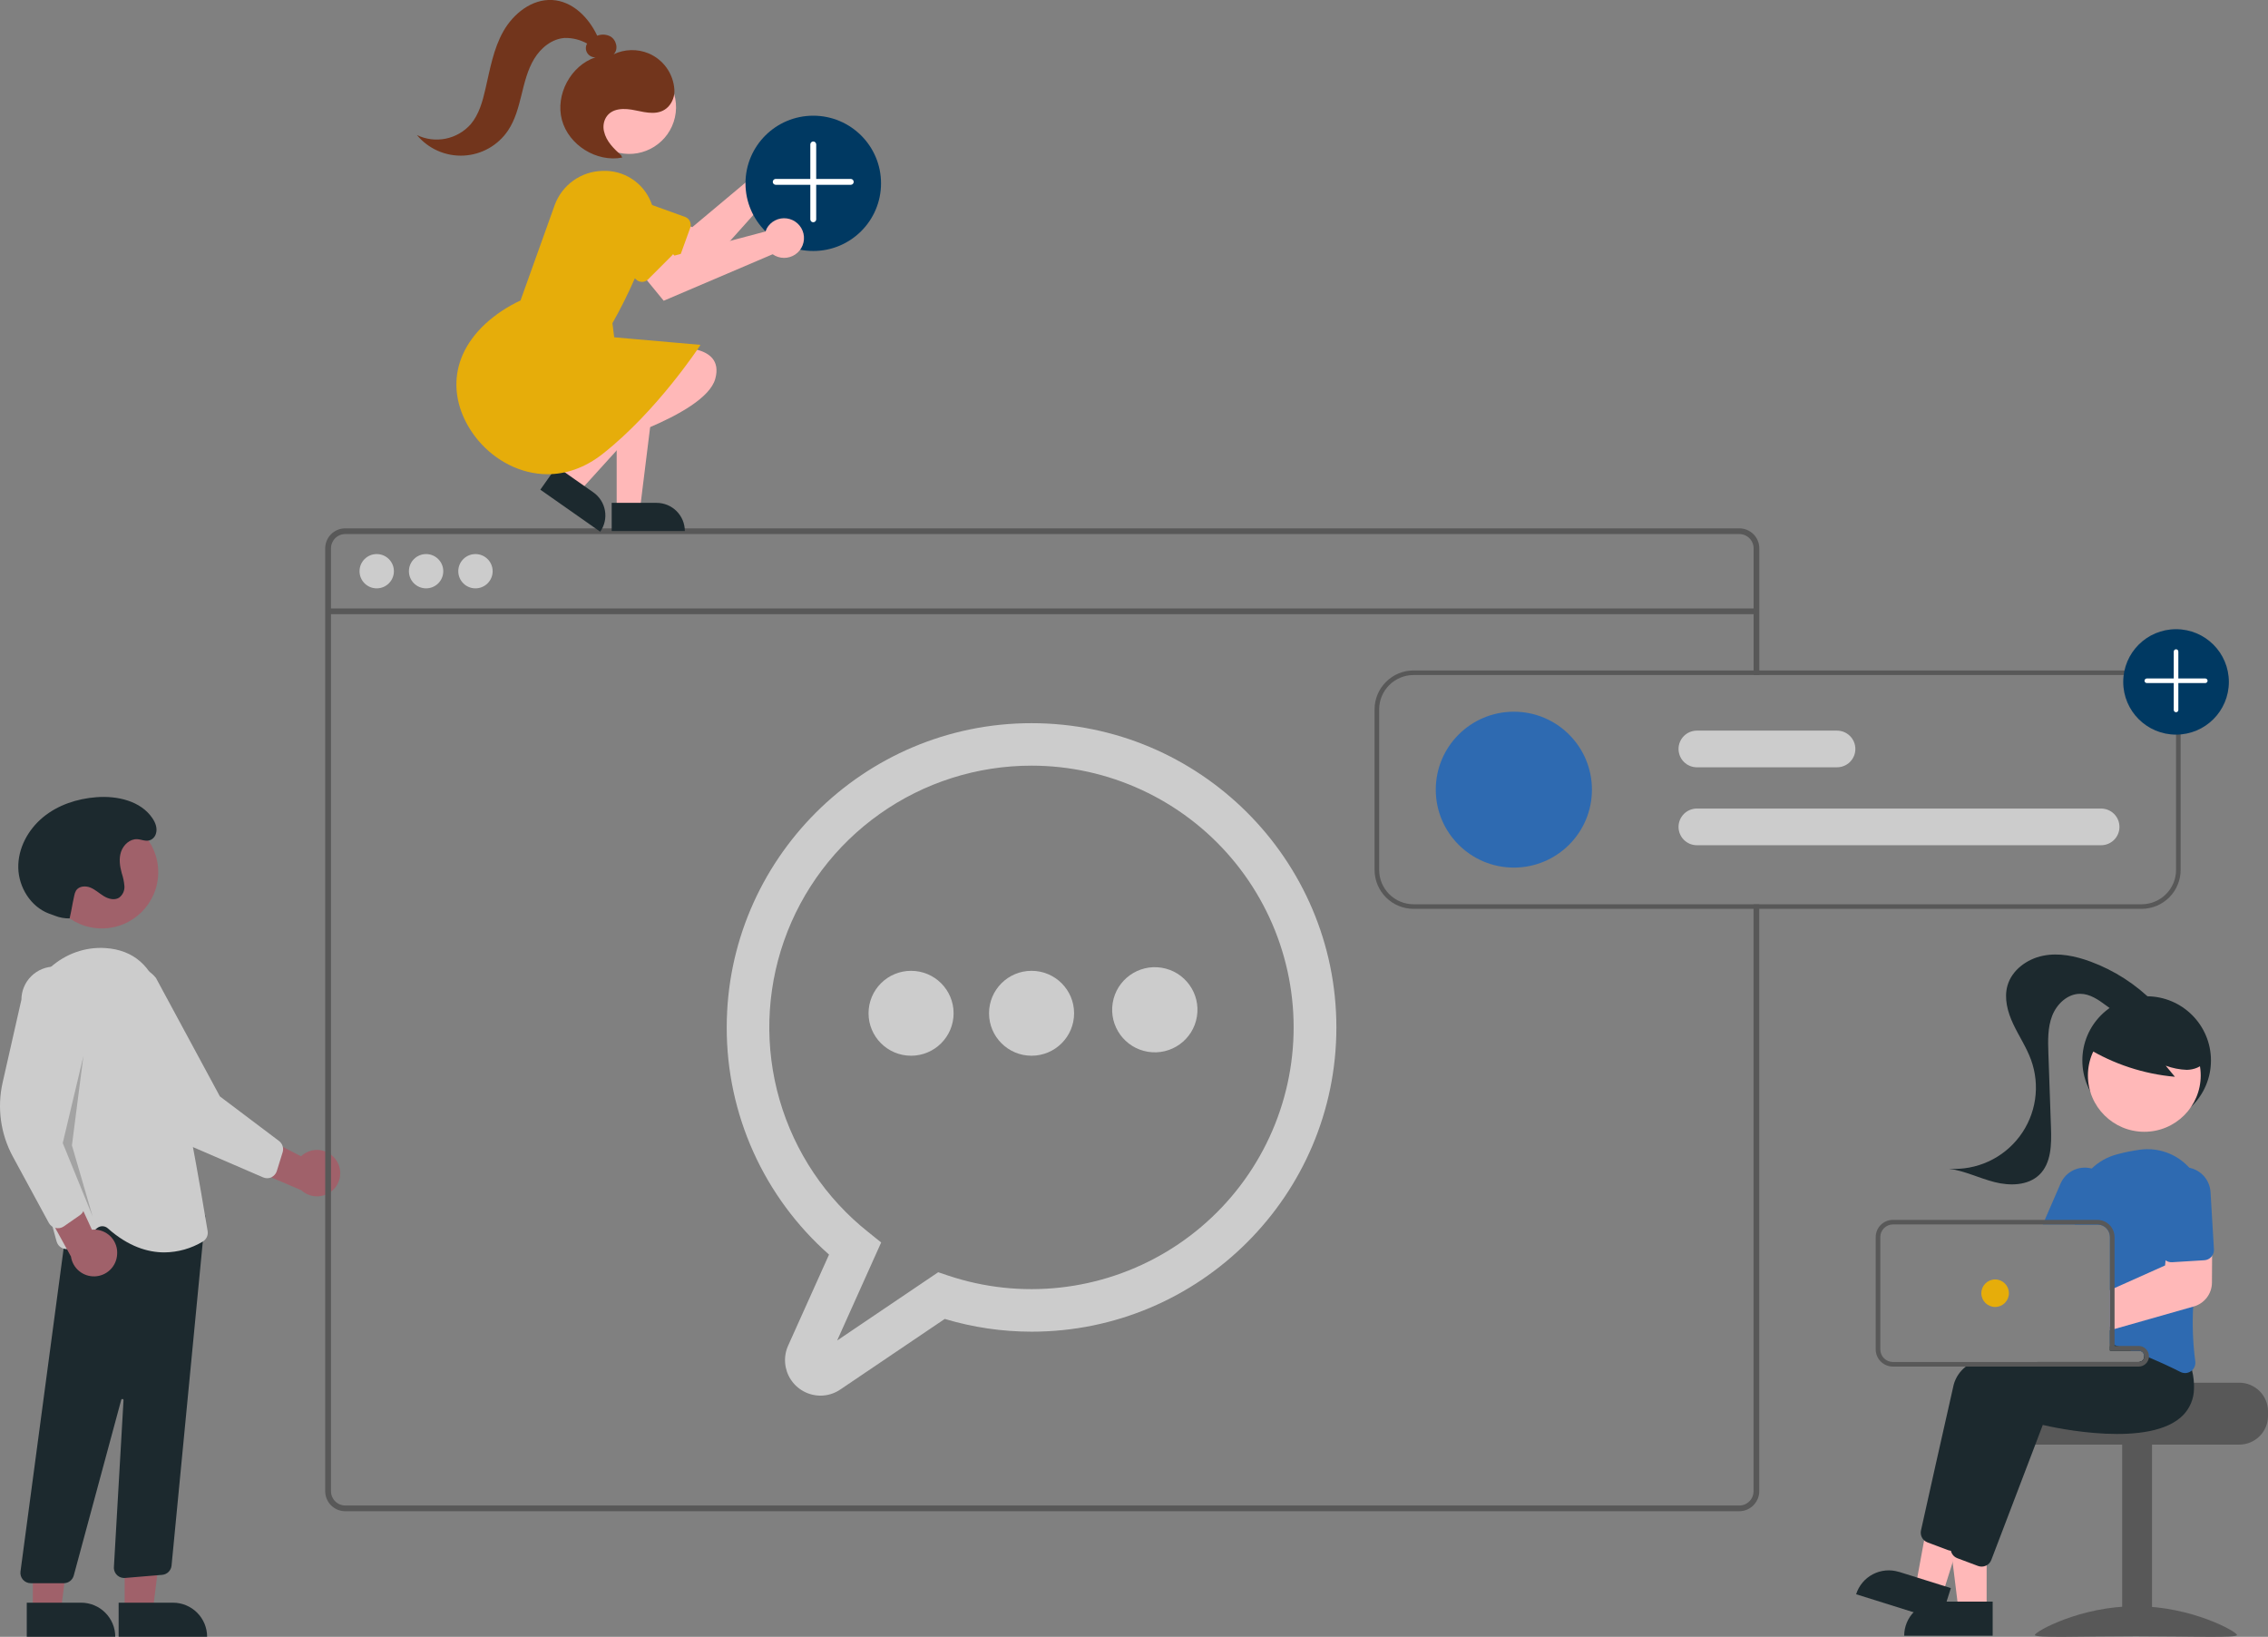 <svg width="395" height="285" viewBox="0 0 395 285" fill="none" xmlns="http://www.w3.org/2000/svg">
<rect x="0" y="0" width="395" height="285" fill="#808080" stroke="none"/>
<g clip-path="url(#clip0)">
<path d="M58.559 202.026C58.27 201.584 57.895 201.204 57.458 200.908C57.02 200.611 56.528 200.404 56.01 200.299C55.492 200.193 54.958 200.192 54.439 200.293C53.92 200.395 53.427 200.599 52.987 200.892C52.788 201.02 52.602 201.167 52.431 201.331L39.728 194.781L40.528 202.149L52.467 207.235C53.195 207.906 54.145 208.288 55.136 208.307C56.128 208.325 57.092 207.98 57.844 207.336C58.597 206.692 59.087 205.795 59.22 204.814C59.353 203.834 59.121 202.838 58.567 202.018L58.559 202.026Z" fill="#A0616A"/>
<path d="M47.272 204.996C47.041 205.099 46.791 205.152 46.538 205.152C46.285 205.152 46.035 205.099 45.804 204.996L33.741 199.788C29.615 198.003 26.28 194.783 24.358 190.727L17.998 177.368C17.089 176.154 16.692 174.632 16.894 173.13C17.097 171.628 17.881 170.265 19.08 169.334C20.279 168.403 21.795 167.978 23.304 168.151C24.813 168.324 26.194 169.081 27.149 170.259L38.297 190.903L48.592 198.662C48.886 198.885 49.105 199.193 49.219 199.544C49.332 199.895 49.336 200.273 49.227 200.626L48.216 203.883C48.107 204.231 47.895 204.539 47.608 204.765C47.505 204.854 47.392 204.932 47.272 204.996Z" fill="#CCCCCC"/>
<path d="M17.734 161.657C23.159 161.657 27.557 157.268 27.557 151.854C27.557 146.44 23.159 142.051 17.734 142.051C12.309 142.051 7.911 146.44 7.911 151.854C7.911 157.268 12.309 161.657 17.734 161.657Z" fill="#A0616A"/>
<path d="M21.714 280.453H26.617L28.949 261.582H21.714V280.453Z" fill="#A0616A"/>
<path d="M36.073 284.988H20.662V279.057H30.121C31.698 279.057 33.211 279.681 34.327 280.793C35.443 281.905 36.071 283.414 36.073 284.988Z" fill="#1C292E"/>
<path d="M5.716 280.453H10.619L12.951 261.582H5.716V280.453Z" fill="#A0616A"/>
<path d="M20.074 284.988H4.663V279.057H14.122C15.699 279.057 17.212 279.681 18.328 280.793C19.444 281.905 20.072 283.414 20.074 284.988Z" fill="#1C292E"/>
<path d="M3.999 275.054C3.83 274.862 3.704 274.635 3.629 274.39C3.555 274.145 3.534 273.887 3.568 273.633L12.155 209.371L33.485 212.987L35.761 211.626L29.877 272.615C29.832 273.03 29.644 273.416 29.345 273.708C29.045 273.999 28.654 274.177 28.237 274.212L21.782 274.751C21.546 274.771 21.309 274.744 21.083 274.673C20.858 274.601 20.649 274.486 20.468 274.334C20.288 274.181 20.139 273.995 20.031 273.785C19.923 273.575 19.857 273.346 19.838 273.11C19.832 273.027 19.832 272.942 19.838 272.859L21.51 243.825C21.514 243.799 21.514 243.772 21.508 243.746C21.502 243.72 21.491 243.696 21.475 243.674C21.46 243.652 21.44 243.634 21.418 243.62C21.395 243.606 21.37 243.596 21.344 243.592C21.318 243.587 21.291 243.588 21.265 243.594C21.239 243.6 21.214 243.611 21.192 243.626C21.171 243.641 21.152 243.661 21.138 243.683C21.124 243.706 21.114 243.731 21.11 243.757L12.843 274.34C12.738 274.72 12.511 275.055 12.197 275.295C11.882 275.534 11.498 275.664 11.103 275.665H5.355C5.099 275.665 4.845 275.611 4.611 275.505C4.378 275.4 4.169 275.246 3.999 275.054Z" fill="#1C292E"/>
<path d="M18.774 213.874C18.529 213.653 18.214 213.525 17.884 213.511C17.554 213.497 17.23 213.599 16.967 213.798L12.703 217.111C12.327 217.403 11.85 217.534 11.377 217.476C10.903 217.418 10.473 217.174 10.179 216.8C10.039 216.617 9.933 216.41 9.867 216.189C7.78 208.881 3.04 190.476 4.208 177.524C4.868 170.184 11.219 164.604 18.367 165.075C23.254 165.398 26.466 168.212 27.922 173.433C31.489 186.253 35.409 209.755 36.161 214.357C36.22 214.713 36.169 215.078 36.017 215.405C35.864 215.732 35.616 216.005 35.305 216.189C33.287 217.397 30.983 218.044 28.63 218.065C25.782 218.065 22.37 217.075 18.774 213.874Z" fill="#CCCCCC"/>
<path d="M20.398 218.435C20.441 217.91 20.381 217.382 20.219 216.88C20.057 216.378 19.798 215.913 19.457 215.511C19.115 215.109 18.697 214.779 18.227 214.538C17.758 214.297 17.245 214.151 16.718 214.109C16.482 214.089 16.243 214.089 16.006 214.109L10.043 201.145L6.107 207.431L12.359 218.783C12.502 219.773 13.009 220.675 13.78 221.313C14.552 221.951 15.534 222.281 16.536 222.238C17.537 222.195 18.487 221.782 19.201 221.079C19.915 220.376 20.341 219.434 20.398 218.435Z" fill="#A0616A"/>
<path d="M9.667 213.817C9.422 213.758 9.191 213.648 8.991 213.495C8.791 213.342 8.625 213.148 8.503 212.927L2.24 201.388C0.098 197.443 -0.534 192.855 0.46 188.48L3.728 174.063C3.734 172.528 4.35 171.058 5.442 169.977C6.534 168.895 8.011 168.291 9.549 168.297C11.087 168.303 12.56 168.918 13.644 170.008C14.727 171.097 15.333 172.571 15.327 174.106L11.327 197.213L14.627 209.658C14.721 210.015 14.702 210.392 14.574 210.739C14.446 211.085 14.215 211.383 13.911 211.594L11.111 213.538C10.903 213.682 10.667 213.781 10.418 213.827C10.169 213.874 9.913 213.866 9.667 213.805V213.817Z" fill="#CCCCCC"/>
<path opacity="0.2" d="M14.53 183.861L10.927 199.029L16.13 211.801L12.527 199.428L14.53 183.861Z" fill="black"/>
<path d="M12.127 159.913C11.255 159.929 10.387 159.773 9.575 159.454C9.215 159.314 8.844 159.202 8.488 159.055C5.336 157.857 3.26 154.488 3.184 151.116C3.108 147.743 4.86 144.49 7.46 142.327C10.059 140.163 13.423 139.062 16.799 138.806C20.43 138.531 24.518 139.449 26.546 142.466C27.086 143.265 27.462 144.242 27.142 145.212C27.045 145.505 26.874 145.767 26.646 145.975C25.742 146.773 24.838 146.174 23.914 146.118C22.646 146.047 21.514 147.072 21.094 148.274C20.674 149.475 20.866 150.796 21.198 152.022C21.45 152.759 21.608 153.525 21.67 154.301C21.696 154.69 21.622 155.079 21.455 155.431C21.289 155.784 21.035 156.089 20.718 156.317C19.919 156.795 18.883 156.52 18.091 156.041C17.299 155.562 16.611 154.9 15.755 154.548C14.899 154.197 13.755 154.273 13.247 155.055C13.088 155.337 12.979 155.645 12.927 155.965C12.483 158.001 12.583 157.881 12.127 159.913Z" fill="#1C292E"/>
<path d="M302.904 91.994H60.126C59.202 91.995 58.315 92.362 57.661 93.015C57.008 93.667 56.64 94.552 56.639 95.475V259.65C56.64 260.573 57.008 261.458 57.661 262.11C58.315 262.763 59.202 263.13 60.126 263.131H302.904C303.409 263.131 303.907 263.022 304.365 262.811C304.823 262.6 305.229 262.292 305.556 261.909C305.584 261.879 305.609 261.847 305.632 261.813C305.841 261.56 306.009 261.276 306.132 260.971C306.309 260.553 306.399 260.104 306.396 259.65V157.47H305.4V259.65C305.406 260.135 305.266 260.61 305 261.015C304.761 261.372 304.437 261.663 304.056 261.861C303.704 262.044 303.313 262.139 302.916 262.137H60.138C59.478 262.136 58.845 261.873 58.378 261.407C57.91 260.941 57.648 260.309 57.647 259.65V95.475C57.648 94.816 57.91 94.184 58.378 93.718C58.845 93.251 59.478 92.989 60.138 92.988H302.916C303.244 92.987 303.568 93.052 303.871 93.176C304.174 93.301 304.449 93.484 304.681 93.715C304.913 93.946 305.096 94.22 305.222 94.522C305.347 94.824 305.412 95.148 305.412 95.475V117.535H306.408V95.475C306.408 95.016 306.317 94.562 306.141 94.139C305.965 93.716 305.706 93.331 305.381 93.008C305.055 92.684 304.669 92.428 304.244 92.254C303.819 92.081 303.364 91.992 302.904 91.994Z" fill="#585858"/>
<path d="M305.9 105.943H57.139V106.937H305.9V105.943Z" fill="#585858"/>
<path d="M65.61 102.444C67.262 102.444 68.602 101.107 68.602 99.458C68.602 97.809 67.262 96.473 65.61 96.473C63.958 96.473 62.618 97.809 62.618 99.458C62.618 101.107 63.958 102.444 65.61 102.444Z" fill="#CCCCCC"/>
<path d="M74.21 102.444C75.862 102.444 77.201 101.107 77.201 99.458C77.201 97.809 75.862 96.473 74.21 96.473C72.557 96.473 71.218 97.809 71.218 99.458C71.218 101.107 72.557 102.444 74.21 102.444Z" fill="#CCCCCC"/>
<path d="M82.808 102.444C84.46 102.444 85.8 101.107 85.8 99.458C85.8 97.809 84.46 96.473 82.808 96.473C81.156 96.473 79.816 97.809 79.816 99.458C79.816 101.107 81.156 102.444 82.808 102.444Z" fill="#CCCCCC"/>
<path d="M142.891 243.007C141.859 243.003 140.845 242.742 139.94 242.248C139.034 241.754 138.267 241.042 137.708 240.176C137.149 239.311 136.816 238.32 136.738 237.293C136.66 236.266 136.841 235.237 137.263 234.297L144.387 218.447C138.775 213.494 134.283 207.405 131.211 200.586C128.139 193.767 126.556 186.373 126.568 178.896C126.568 149.683 150.386 125.918 179.656 125.918C208.925 125.918 232.747 149.679 232.747 178.896C232.747 208.113 208.933 231.87 179.66 231.87C174.539 231.867 169.446 231.119 164.541 229.651L146.355 241.937C145.334 242.633 144.127 243.005 142.891 243.007ZM179.66 133.314C170.186 133.309 160.946 136.245 153.219 141.715C145.493 147.186 139.663 154.919 136.538 163.844C133.413 172.769 133.148 182.443 135.779 191.525C138.41 200.607 143.807 208.648 151.222 214.532L153.466 216.336L145.799 233.407L163.397 221.521L165.133 222.103C171.408 224.201 178.065 224.912 184.643 224.188C191.22 223.463 197.562 221.321 203.228 217.909C208.894 214.498 213.749 209.898 217.458 204.428C221.167 198.958 223.64 192.75 224.706 186.232C225.772 179.714 225.407 173.043 223.634 166.68C221.861 160.318 218.724 154.415 214.44 149.382C210.155 144.349 204.826 140.305 198.82 137.531C192.815 134.756 186.277 133.318 179.66 133.314Z" fill="#CCCCCC"/>
<path d="M179.659 183.821C183.75 183.821 187.067 180.512 187.067 176.429C187.067 172.347 183.75 169.037 179.659 169.037C175.568 169.037 172.252 172.347 172.252 176.429C172.252 180.512 175.568 183.821 179.659 183.821Z" fill="#CCCCCC"/>
<path d="M158.674 183.821C162.765 183.821 166.081 180.512 166.081 176.429C166.081 172.347 162.765 169.037 158.674 169.037C154.583 169.037 151.267 172.347 151.267 176.429C151.267 180.512 154.583 183.821 158.674 183.821Z" fill="#CCCCCC"/>
<path d="M208.457 177C209.112 172.959 206.359 169.153 202.309 168.499C198.259 167.846 194.445 170.593 193.791 174.635C193.136 178.677 195.889 182.483 199.939 183.136C203.989 183.789 207.803 181.042 208.457 177Z" fill="#CCCCCC"/>
<path d="M365.93 147.171H295.537C294.688 147.171 293.874 146.835 293.274 146.236C292.674 145.637 292.337 144.825 292.337 143.978C292.337 143.131 292.674 142.319 293.274 141.72C293.874 141.122 294.688 140.785 295.537 140.785H365.93C366.779 140.785 367.593 141.122 368.193 141.72C368.793 142.319 369.13 143.131 369.13 143.978C369.13 144.825 368.793 145.637 368.193 146.236C367.593 146.835 366.779 147.171 365.93 147.171Z" fill="#CCCCCC"/>
<path d="M319.934 133.601H295.537C294.688 133.601 293.874 133.265 293.274 132.666C292.674 132.067 292.337 131.255 292.337 130.408C292.337 129.561 292.674 128.749 293.274 128.15C293.874 127.551 294.688 127.215 295.537 127.215H319.934C320.783 127.215 321.597 127.551 322.197 128.15C322.797 128.749 323.134 129.561 323.134 130.408C323.134 131.255 322.797 132.067 322.197 132.666C321.597 133.265 320.783 133.601 319.934 133.601Z" fill="#CCCCCC"/>
<path d="M263.656 151.064C271.167 151.064 277.255 144.988 277.255 137.493C277.255 129.998 271.167 123.922 263.656 123.922C256.146 123.922 250.058 129.998 250.058 137.493C250.058 144.988 256.146 151.064 263.656 151.064Z" fill="#2E6AB1"/>
<path d="M372.986 116.736H246.198C244.395 116.736 242.665 117.451 241.39 118.724C240.115 119.996 239.398 121.722 239.398 123.522V151.462C239.398 153.261 240.115 154.987 241.39 156.26C242.665 157.532 244.395 158.247 246.198 158.247H372.986C374.79 158.247 376.519 157.532 377.794 156.26C379.069 154.987 379.786 153.261 379.786 151.462V123.522C379.786 121.722 379.069 119.996 377.794 118.724C376.519 117.451 374.79 116.736 372.986 116.736ZM378.986 151.462C378.986 153.05 378.354 154.573 377.229 155.695C376.103 156.818 374.577 157.449 372.986 157.449H246.198C244.607 157.449 243.081 156.818 241.956 155.695C240.83 154.573 240.198 153.05 240.198 151.462V123.522C240.198 121.934 240.83 120.411 241.956 119.288C243.081 118.165 244.607 117.535 246.198 117.535H372.986C374.577 117.535 376.103 118.165 377.229 119.288C378.354 120.411 378.986 121.934 378.986 123.522V151.462Z" fill="#585858"/>
<path d="M378.985 127.913C384.066 127.913 388.184 123.803 388.184 118.733C388.184 113.663 384.066 109.553 378.985 109.553C373.905 109.553 369.786 113.663 369.786 118.733C369.786 123.803 373.905 127.913 378.985 127.913Z" fill="#003962"/>
<path d="M378.706 123.897C378.668 123.86 378.638 123.816 378.617 123.768C378.597 123.719 378.586 123.667 378.586 123.614V113.452C378.586 113.346 378.628 113.245 378.703 113.17C378.778 113.095 378.88 113.053 378.986 113.053C379.092 113.053 379.194 113.095 379.269 113.17C379.344 113.245 379.386 113.346 379.386 113.452V123.614C379.386 123.72 379.344 123.821 379.269 123.896C379.194 123.971 379.092 124.013 378.986 124.013C378.881 124.013 378.78 123.971 378.706 123.897Z" fill="white"/>
<path d="M373.613 118.817C373.576 118.78 373.546 118.736 373.526 118.687C373.506 118.639 373.495 118.587 373.495 118.534C373.495 118.481 373.506 118.429 373.526 118.38C373.546 118.332 373.576 118.288 373.613 118.251C373.651 118.214 373.695 118.184 373.744 118.164C373.793 118.145 373.845 118.134 373.897 118.135H384.076C384.183 118.135 384.284 118.177 384.359 118.252C384.434 118.327 384.476 118.428 384.476 118.534C384.476 118.64 384.434 118.741 384.359 118.816C384.284 118.891 384.183 118.933 384.076 118.933H373.897C373.845 118.933 373.793 118.923 373.744 118.903C373.695 118.884 373.651 118.854 373.613 118.817Z" fill="white"/>
<path d="M390 240.756H370.802C370.802 241.307 351.012 241.754 351.012 241.754C350.699 241.985 350.416 242.253 350.168 242.552C349.415 243.446 349.004 244.577 349.008 245.745V246.543C349.008 247.867 349.535 249.136 350.472 250.071C351.41 251.007 352.681 251.533 354.007 251.533H390.004C391.329 251.531 392.6 251.004 393.537 250.069C394.474 249.134 395.002 247.866 395.004 246.543V245.745C395.002 244.422 394.474 243.153 393.536 242.218C392.598 241.283 391.326 240.757 390 240.756Z" fill="#585858"/>
<path d="M374.798 251.332H369.599V284.86H374.798V251.332Z" fill="#585858"/>
<path d="M389.596 284.677C389.596 285.24 381.717 284.897 371.998 284.897C362.279 284.897 354.399 285.24 354.399 284.677C354.399 284.114 362.279 279.672 371.998 279.672C381.717 279.672 389.596 284.118 389.596 284.677Z" fill="#585858"/>
<path d="M373.866 195.823C380.051 195.823 385.065 190.819 385.065 184.647C385.065 178.474 380.051 173.471 373.866 173.471C367.681 173.471 362.667 178.474 362.667 184.647C362.667 190.819 367.681 195.823 373.866 195.823Z" fill="#1C292E"/>
<path d="M345.996 280.266H341.093L338.761 261.395H346L345.996 280.266Z" fill="#FFB8B8"/>
<path d="M337.593 278.869H347.048V284.812H331.638C331.638 283.236 332.265 281.724 333.382 280.61C334.499 279.495 336.014 278.869 337.593 278.869Z" fill="#1C292E"/>
<path d="M338.341 277.536L333.665 276.071L337.101 257.367L344.004 259.527L338.341 277.536Z" fill="#FFB8B8"/>
<path d="M330.742 273.692L339.765 276.518L337.969 282.194L323.267 277.588C323.74 276.085 324.792 274.831 326.192 274.102C327.591 273.373 329.224 273.229 330.73 273.7L330.742 273.692Z" fill="#1C292E"/>
<path d="M376.866 237.49C376.753 236.541 376.549 235.606 376.258 234.696L375.342 233.546L372.942 230.561H372.838C372.662 230.561 371.93 230.608 370.798 230.696C370.099 230.752 369.243 230.824 368.271 230.916L367.471 230.996V235.163H372.47C372.714 235.162 372.949 235.25 373.132 235.41C373.314 235.57 373.432 235.792 373.462 236.033C373.462 236.077 373.462 236.117 373.462 236.161C373.462 236.425 373.357 236.679 373.169 236.866C372.982 237.053 372.727 237.158 372.462 237.158H343.425C343.055 237.404 342.7 237.67 342.361 237.957C341.339 238.748 340.602 239.849 340.261 241.094C338.565 248.534 335.462 262.408 334.562 266.483C334.497 266.79 334.513 267.109 334.607 267.408C334.702 267.708 334.872 267.977 335.102 268.192C335.272 268.35 335.472 268.474 335.69 268.555L339.289 269.904C339.437 269.96 339.592 269.996 339.749 270.012H339.917C340.282 270.01 340.638 269.899 340.938 269.693C341.239 269.486 341.47 269.194 341.601 268.854L344.449 261.398L348.848 249.903L350.584 245.357C352.584 245.828 369.475 249.556 375.126 243.549C375.685 242.958 376.125 242.266 376.422 241.509C376.901 240.227 377.054 238.845 376.866 237.49Z" fill="#1C292E"/>
<path d="M381.761 238.569C381.673 238.213 381.573 237.846 381.457 237.475L378.158 233.34H378.054C377.846 233.34 376.854 233.404 375.342 233.527C373.622 233.671 371.218 233.903 368.519 234.266L368.275 234.298L367.475 234.41V235.148H372.474C372.718 235.147 372.953 235.235 373.135 235.395C373.318 235.556 373.436 235.777 373.466 236.018C373.466 236.062 373.466 236.102 373.466 236.146C373.466 236.41 373.361 236.664 373.173 236.851C372.986 237.039 372.731 237.144 372.466 237.144H354.804C354.032 237.395 353.288 237.659 352.576 237.942C348.84 239.419 346.045 241.355 345.473 243.873L344.845 246.639C344.013 250.319 343.001 254.826 342.085 258.921C341.897 259.767 341.709 260.589 341.529 261.388C340.765 264.82 340.117 267.73 339.773 269.259L339.749 269.386C339.71 269.696 339.749 270.01 339.861 270.3C339.973 270.578 340.152 270.823 340.381 271.015C340.536 271.141 340.71 271.242 340.897 271.314L344.497 272.663C344.942 272.829 345.435 272.813 345.868 272.618C346.301 272.423 346.639 272.065 346.809 271.622L354.576 251.265L355.776 248.108C357.776 248.579 374.666 252.303 380.317 246.3C381.435 245.094 382.072 243.523 382.109 241.882C382.152 240.766 382.035 239.651 381.761 238.569Z" fill="#1C292E"/>
<path d="M381.317 203.355C381.253 203.279 381.185 203.203 381.113 203.131C380.047 202.011 378.73 201.16 377.27 200.647C375.809 200.135 374.248 199.975 372.714 200.181C371.377 200.363 370.054 200.63 368.751 200.98C367.067 201.411 365.526 202.274 364.279 203.482C363.31 204.423 362.547 205.555 362.038 206.805C361.53 208.056 361.288 209.398 361.327 210.747C361.327 211.294 361.347 211.852 361.327 212.419C361.327 212.683 361.327 212.95 361.327 213.217H365.271C365.442 213.217 365.613 213.237 365.779 213.277C366.261 213.391 366.69 213.664 366.997 214.052C367.304 214.439 367.471 214.919 367.471 215.413V233.981L368.271 234.212L368.515 234.288L368.787 234.372C369.587 234.623 370.386 234.891 371.186 235.17H372.49C372.734 235.169 372.969 235.257 373.152 235.418C373.334 235.578 373.452 235.799 373.482 236.04L374.282 236.364C375.206 236.763 376.082 237.13 376.886 237.501C377.97 237.996 378.934 238.467 379.742 238.878C379.996 239.006 380.277 239.074 380.562 239.078C380.936 239.076 381.3 238.956 381.601 238.735C381.664 238.689 381.724 238.639 381.781 238.587C381.997 238.386 382.159 238.135 382.255 237.857C382.351 237.578 382.376 237.281 382.329 236.99C381.915 233.848 381.793 230.675 381.965 227.511C382.077 224.856 382.317 222.134 382.629 219.504C382.797 218.079 382.985 216.682 383.181 215.337C383.377 213.992 383.581 212.818 383.765 211.653C384.02 210.175 383.932 208.658 383.507 207.22C383.083 205.781 382.334 204.459 381.317 203.355Z" fill="#2E6AB1"/>
<path d="M364.922 203.681C364.717 203.594 364.506 203.52 364.29 203.462C363.225 203.176 362.091 203.282 361.097 203.761C360.103 204.239 359.315 205.058 358.875 206.068L356.127 212.398L355.783 213.197H365.274C365.445 213.197 365.616 213.217 365.782 213.257L366.102 212.518L367.302 209.724C367.544 209.172 367.674 208.577 367.685 207.974C367.696 207.371 367.588 206.772 367.367 206.211C367.146 205.65 366.816 205.137 366.397 204.703C365.977 204.269 365.476 203.922 364.922 203.681Z" fill="#2E6AB1"/>
<path d="M373.458 197.065C378.883 197.065 383.281 192.676 383.281 187.262C383.281 181.848 378.883 177.459 373.458 177.459C368.033 177.459 363.635 181.848 363.635 187.262C363.635 192.676 368.033 197.065 373.458 197.065Z" fill="#FFB8B8"/>
<path d="M363.459 182.445C368.111 185.28 373.356 187.006 378.786 187.487L377.186 185.555C378.362 185.989 379.6 186.234 380.853 186.281C382.105 186.261 383.417 185.782 384.129 184.752C384.446 184.241 384.634 183.661 384.678 183.061C384.722 182.461 384.62 181.86 384.381 181.308C383.889 180.202 383.122 179.24 382.153 178.514C380.438 177.159 378.414 176.25 376.261 175.866C374.108 175.482 371.893 175.636 369.814 176.315C368.389 176.739 367.112 177.557 366.131 178.673C365.199 179.819 363.407 180.841 363.883 182.238L363.459 182.445Z" fill="#1C292E"/>
<path d="M375.11 174.533C372.011 171.398 368.263 168.979 364.127 167.444C361.471 166.462 358.58 165.847 355.804 166.414C353.028 166.981 350.404 168.889 349.628 171.603C348.996 173.826 349.648 176.217 350.632 178.309C351.616 180.4 352.928 182.344 353.72 184.511C354.53 186.726 354.774 189.107 354.428 191.44C354.083 193.772 353.159 195.981 351.741 197.867C350.323 199.753 348.456 201.256 346.309 202.239C344.162 203.223 341.803 203.655 339.445 203.498C342.173 203.862 344.689 205.139 347.357 205.821C350.024 206.504 353.168 206.46 355.168 204.556C357.264 202.537 357.308 199.26 357.204 196.354C357.054 192.04 356.904 187.724 356.752 183.406C356.676 181.202 356.612 178.931 357.408 176.876C358.204 174.82 360.091 173.024 362.299 173.04C363.971 173.04 365.455 174.066 366.795 175.064C368.135 176.061 369.559 177.127 371.222 177.275C372.886 177.422 374.79 176.193 374.666 174.529L375.11 174.533Z" fill="#1C292E"/>
<path d="M383.165 215.345L377.566 215.497L377.166 219.428L377.074 220.338L368.275 224.274L367.475 224.633V231.63L368.275 231.403L370.802 230.684L381.965 227.511L382.093 227.475C382.993 227.216 383.785 226.674 384.352 225.93C384.918 225.186 385.229 224.279 385.237 223.344L385.265 218.702L385.289 215.281L383.165 215.345Z" fill="#FFB8B8"/>
<path d="M384.989 207.554C384.914 206.336 384.358 205.198 383.443 204.39C382.527 203.582 381.327 203.17 380.108 203.245C378.888 203.32 377.747 203.875 376.938 204.788C376.128 205.702 375.715 206.899 375.79 208.116L376.402 218.095C376.42 218.357 376.494 218.612 376.621 218.842C376.747 219.072 376.922 219.272 377.134 219.428C377.472 219.68 377.889 219.803 378.31 219.775L382.597 219.512L383.897 219.432C384.134 219.42 384.366 219.361 384.579 219.257C384.792 219.154 384.982 219.008 385.137 218.83C385.172 218.792 385.204 218.752 385.233 218.71C385.492 218.367 385.617 217.941 385.585 217.512L384.989 207.554Z" fill="#2E6AB1"/>
<path d="M368.791 234.353H368.275V234.297L367.475 234.409V235.148H371.167C370.393 234.871 369.601 234.606 368.791 234.353ZM368.791 234.353H368.275V234.297L367.475 234.409V235.148H371.167C370.393 234.871 369.601 234.606 368.791 234.353ZM372.475 234.353H368.275V215.394C368.274 214.745 368.062 214.113 367.67 213.595C367.278 213.077 366.728 212.699 366.103 212.52C365.834 212.44 365.556 212.4 365.275 212.4H329.678C328.883 212.401 328.121 212.717 327.558 213.278C326.996 213.84 326.68 214.6 326.679 215.394V234.952C326.679 235.746 326.995 236.507 327.557 237.069C328.12 237.63 328.883 237.946 329.678 237.946H372.475C372.917 237.945 373.344 237.782 373.674 237.488C374.004 237.193 374.213 236.788 374.262 236.349C374.266 236.284 374.266 236.219 374.262 236.153C374.263 235.678 374.076 235.222 373.741 234.885C373.406 234.548 372.95 234.356 372.475 234.353ZM373.474 236.149C373.474 236.414 373.369 236.668 373.182 236.855C372.994 237.042 372.74 237.147 372.475 237.147H329.678C329.095 237.146 328.536 236.915 328.124 236.503C327.712 236.092 327.48 235.534 327.479 234.952V215.394C327.48 214.812 327.712 214.254 328.124 213.843C328.536 213.431 329.095 213.2 329.678 213.199H365.275C365.446 213.198 365.617 213.218 365.783 213.259C366.265 213.373 366.694 213.645 367.001 214.033C367.308 214.42 367.475 214.9 367.475 215.394V235.152H372.475C372.718 235.151 372.953 235.239 373.136 235.399C373.319 235.559 373.436 235.781 373.466 236.022C373.47 236.066 373.474 236.105 373.474 236.149ZM368.791 234.353H368.275V234.297L367.475 234.409V235.148H371.167C370.393 234.871 369.601 234.606 368.791 234.353Z" fill="#585858"/>
<path d="M347.476 227.567C348.801 227.567 349.876 226.495 349.876 225.172C349.876 223.85 348.801 222.777 347.476 222.777C346.151 222.777 345.076 223.85 345.076 225.172C345.076 226.495 346.151 227.567 347.476 227.567Z" fill="#E6AD0A"/>
<path d="M133.128 28.487C133.116 28.669 133.116 28.852 133.128 29.034L120.569 39.551L116.825 38.198L114.025 43.57L122.217 47.462L135.987 32.087C136.663 32.209 137.36 32.128 137.989 31.854C138.619 31.581 139.153 31.127 139.524 30.551C139.895 29.975 140.087 29.302 140.075 28.617C140.063 27.932 139.847 27.265 139.456 26.703C139.065 26.14 138.515 25.705 137.876 25.454C137.238 25.203 136.539 25.146 135.868 25.292C135.197 25.437 134.584 25.777 134.107 26.27C133.63 26.763 133.31 27.386 133.188 28.06C133.162 28.201 133.145 28.343 133.136 28.487H133.128Z" fill="#FFB8B8"/>
<path d="M116.285 46.148L104.154 41.781C103.04 41.38 102.132 40.554 101.628 39.484C101.125 38.415 101.068 37.189 101.47 36.078C101.872 34.966 102.7 34.059 103.772 33.557C104.844 33.055 106.072 32.998 107.186 33.399L119.317 37.77C119.687 37.904 119.989 38.18 120.156 38.536C120.324 38.892 120.342 39.3 120.209 39.67L118.189 45.258C118.054 45.628 117.778 45.929 117.421 46.096C117.064 46.263 116.656 46.282 116.285 46.148Z" fill="#E6AD0A"/>
<path d="M107.402 88.71H111.454L113.386 73.107H107.402V88.71Z" fill="#FFB8B8"/>
<path d="M119.273 92.466H106.534V87.557H114.349C114.996 87.556 115.636 87.683 116.233 87.929C116.831 88.176 117.373 88.537 117.831 88.993C118.288 89.449 118.651 89.99 118.898 90.586C119.146 91.182 119.273 91.821 119.273 92.466Z" fill="#1C292E"/>
<path d="M97.383 83.485L100.699 85.812L111.27 74.157L106.378 70.721L97.383 83.485Z" fill="#FFB8B8"/>
<path d="M104.53 92.574L94.107 85.262L96.939 81.242L103.339 85.729C103.868 86.099 104.319 86.571 104.665 87.115C105.012 87.66 105.248 88.267 105.359 88.903C105.471 89.539 105.456 90.19 105.315 90.82C105.174 91.45 104.91 92.046 104.538 92.574H104.53Z" fill="#1C292E"/>
<path d="M116.273 60.605C116.273 60.605 126.388 59.408 124.572 65.962C122.757 72.516 102.526 78.172 102.526 78.172L116.273 60.605Z" fill="#FFB8B8"/>
<path d="M117.543 20.447C118.529 16.061 115.767 11.708 111.372 10.724C106.978 9.739 102.616 12.496 101.629 16.882C100.642 21.267 103.405 25.62 107.8 26.605C112.194 27.589 116.556 24.832 117.543 20.447Z" fill="#FFB8B8"/>
<path d="M83.412 76.831C78.793 71.446 77.193 63.22 84.544 56.367C86.364 54.715 88.424 53.349 90.656 52.316L96.595 35.743C97.216 34.016 98.348 32.519 99.842 31.449C101.336 30.38 103.12 29.789 104.958 29.756C106.745 29.68 108.511 30.157 110.015 31.123C111.519 32.088 112.686 33.494 113.357 35.148C114.085 36.832 114.169 38.724 113.593 40.465C111.823 45.956 109.501 51.255 106.662 56.279L106.97 58.73L121.989 60.047L121.849 60.274C121.777 60.394 114.429 71.566 105.03 78.978C101.83 81.517 98.495 82.57 95.359 82.57C90.596 82.567 86.268 80.148 83.412 76.831Z" fill="#E6AD0A"/>
<path d="M81.992 21.617C83.428 19.909 84.044 17.674 84.54 15.502C85.34 12.062 85.932 8.501 87.676 5.432C89.42 2.363 92.624 -0.184 96.155 -0C99.687 0.183 102.503 3.009 104.01 6.214C104.375 6.074 104.766 6.011 105.156 6.03C105.547 6.05 105.929 6.15 106.278 6.326C107.362 6.921 107.77 8.605 106.866 9.451C107.816 8.999 108.851 8.752 109.904 8.726C110.956 8.7 112.002 8.895 112.974 9.3C114.226 9.831 115.307 10.698 116.096 11.803C116.886 12.909 117.354 14.211 117.449 15.566C117.488 16.114 117.414 16.664 117.231 17.182C117.049 17.701 116.763 18.176 116.389 18.58C114.833 20.176 112.63 19.625 110.67 19.218C108.818 18.819 106.562 18.731 105.522 20.488C105.114 21.216 104.999 22.072 105.198 22.882C105.598 24.639 106.902 25.864 108.166 27.034L108.374 27.433C103.91 28.303 99.035 25.261 97.863 20.875C96.691 16.488 99.391 11.427 103.698 9.978C103.412 9.989 103.128 9.924 102.876 9.788C102.624 9.653 102.413 9.452 102.266 9.208C102.118 8.963 102.038 8.683 102.036 8.397C102.033 8.112 102.107 7.831 102.251 7.583C101.06 6.917 99.712 6.581 98.347 6.609C96.123 6.757 94.195 8.334 93.039 10.238C91.883 12.142 91.36 14.341 90.828 16.504C90.296 18.668 89.724 20.863 88.484 22.715C87.625 23.995 86.479 25.057 85.136 25.817C83.793 26.576 82.291 27.012 80.749 27.09C79.208 27.167 77.669 26.884 76.257 26.263C74.844 25.642 73.597 24.701 72.613 23.513C74.169 24.264 75.929 24.485 77.623 24.143C79.317 23.8 80.852 22.913 81.992 21.617Z" fill="#72351C"/>
<path d="M141.639 43.702C148.157 43.702 153.442 38.428 153.442 31.923C153.442 25.418 148.157 20.145 141.639 20.145C135.12 20.145 129.836 25.418 129.836 31.923C129.836 38.428 135.12 43.702 141.639 43.702Z" fill="#003962"/>
<path d="M141.275 38.549C141.18 38.452 141.126 38.322 141.127 38.186V25.146C141.127 25.01 141.181 24.88 141.277 24.784C141.373 24.689 141.503 24.635 141.639 24.635C141.775 24.635 141.905 24.689 142.001 24.784C142.097 24.88 142.151 25.01 142.151 25.146V38.186C142.15 38.286 142.119 38.385 142.063 38.468C142.006 38.552 141.926 38.617 141.833 38.656C141.74 38.694 141.637 38.705 141.538 38.686C141.439 38.667 141.347 38.619 141.275 38.549Z" fill="white"/>
<path d="M134.744 32.03C134.671 31.959 134.622 31.867 134.602 31.768C134.582 31.668 134.592 31.565 134.631 31.471C134.67 31.377 134.736 31.297 134.821 31.241C134.906 31.185 135.006 31.155 135.108 31.156H148.171C148.306 31.156 148.437 31.21 148.533 31.306C148.629 31.402 148.682 31.532 148.682 31.667C148.682 31.803 148.629 31.933 148.533 32.028C148.437 32.124 148.306 32.178 148.171 32.178H135.108C134.972 32.179 134.841 32.126 134.744 32.03Z" fill="white"/>
<path d="M133.536 39.804C133.451 39.965 133.379 40.134 133.32 40.307L117.469 44.502L114.67 41.708L109.87 45.388L115.59 52.365L134.568 44.27C135.141 44.674 135.823 44.895 136.525 44.903C137.227 44.911 137.914 44.706 138.496 44.315C139.078 43.924 139.528 43.366 139.784 42.714C140.041 42.062 140.093 41.348 139.934 40.666C139.775 39.984 139.411 39.367 138.892 38.896C138.373 38.425 137.722 38.123 137.027 38.029C136.332 37.935 135.624 38.055 134.999 38.372C134.373 38.689 133.859 39.188 133.524 39.804H133.536Z" fill="#FFB8B8"/>
<path d="M110.766 48.647L101.647 39.547C100.834 38.707 100.384 37.583 100.393 36.416C100.402 35.248 100.87 34.131 101.696 33.305C102.522 32.478 103.64 32.008 104.81 31.996C105.98 31.984 107.107 32.431 107.95 33.24L117.07 42.34C117.349 42.619 117.505 42.997 117.505 43.39C117.505 43.784 117.349 44.162 117.07 44.44L112.87 48.647C112.591 48.925 112.213 49.082 111.818 49.082C111.424 49.082 111.045 48.925 110.766 48.647Z" fill="#E6AD0A"/>
</g>
<defs>
<clipPath id="clip0">
<rect width="395" height="285" fill="white"/>
</clipPath>
</defs>
</svg>
